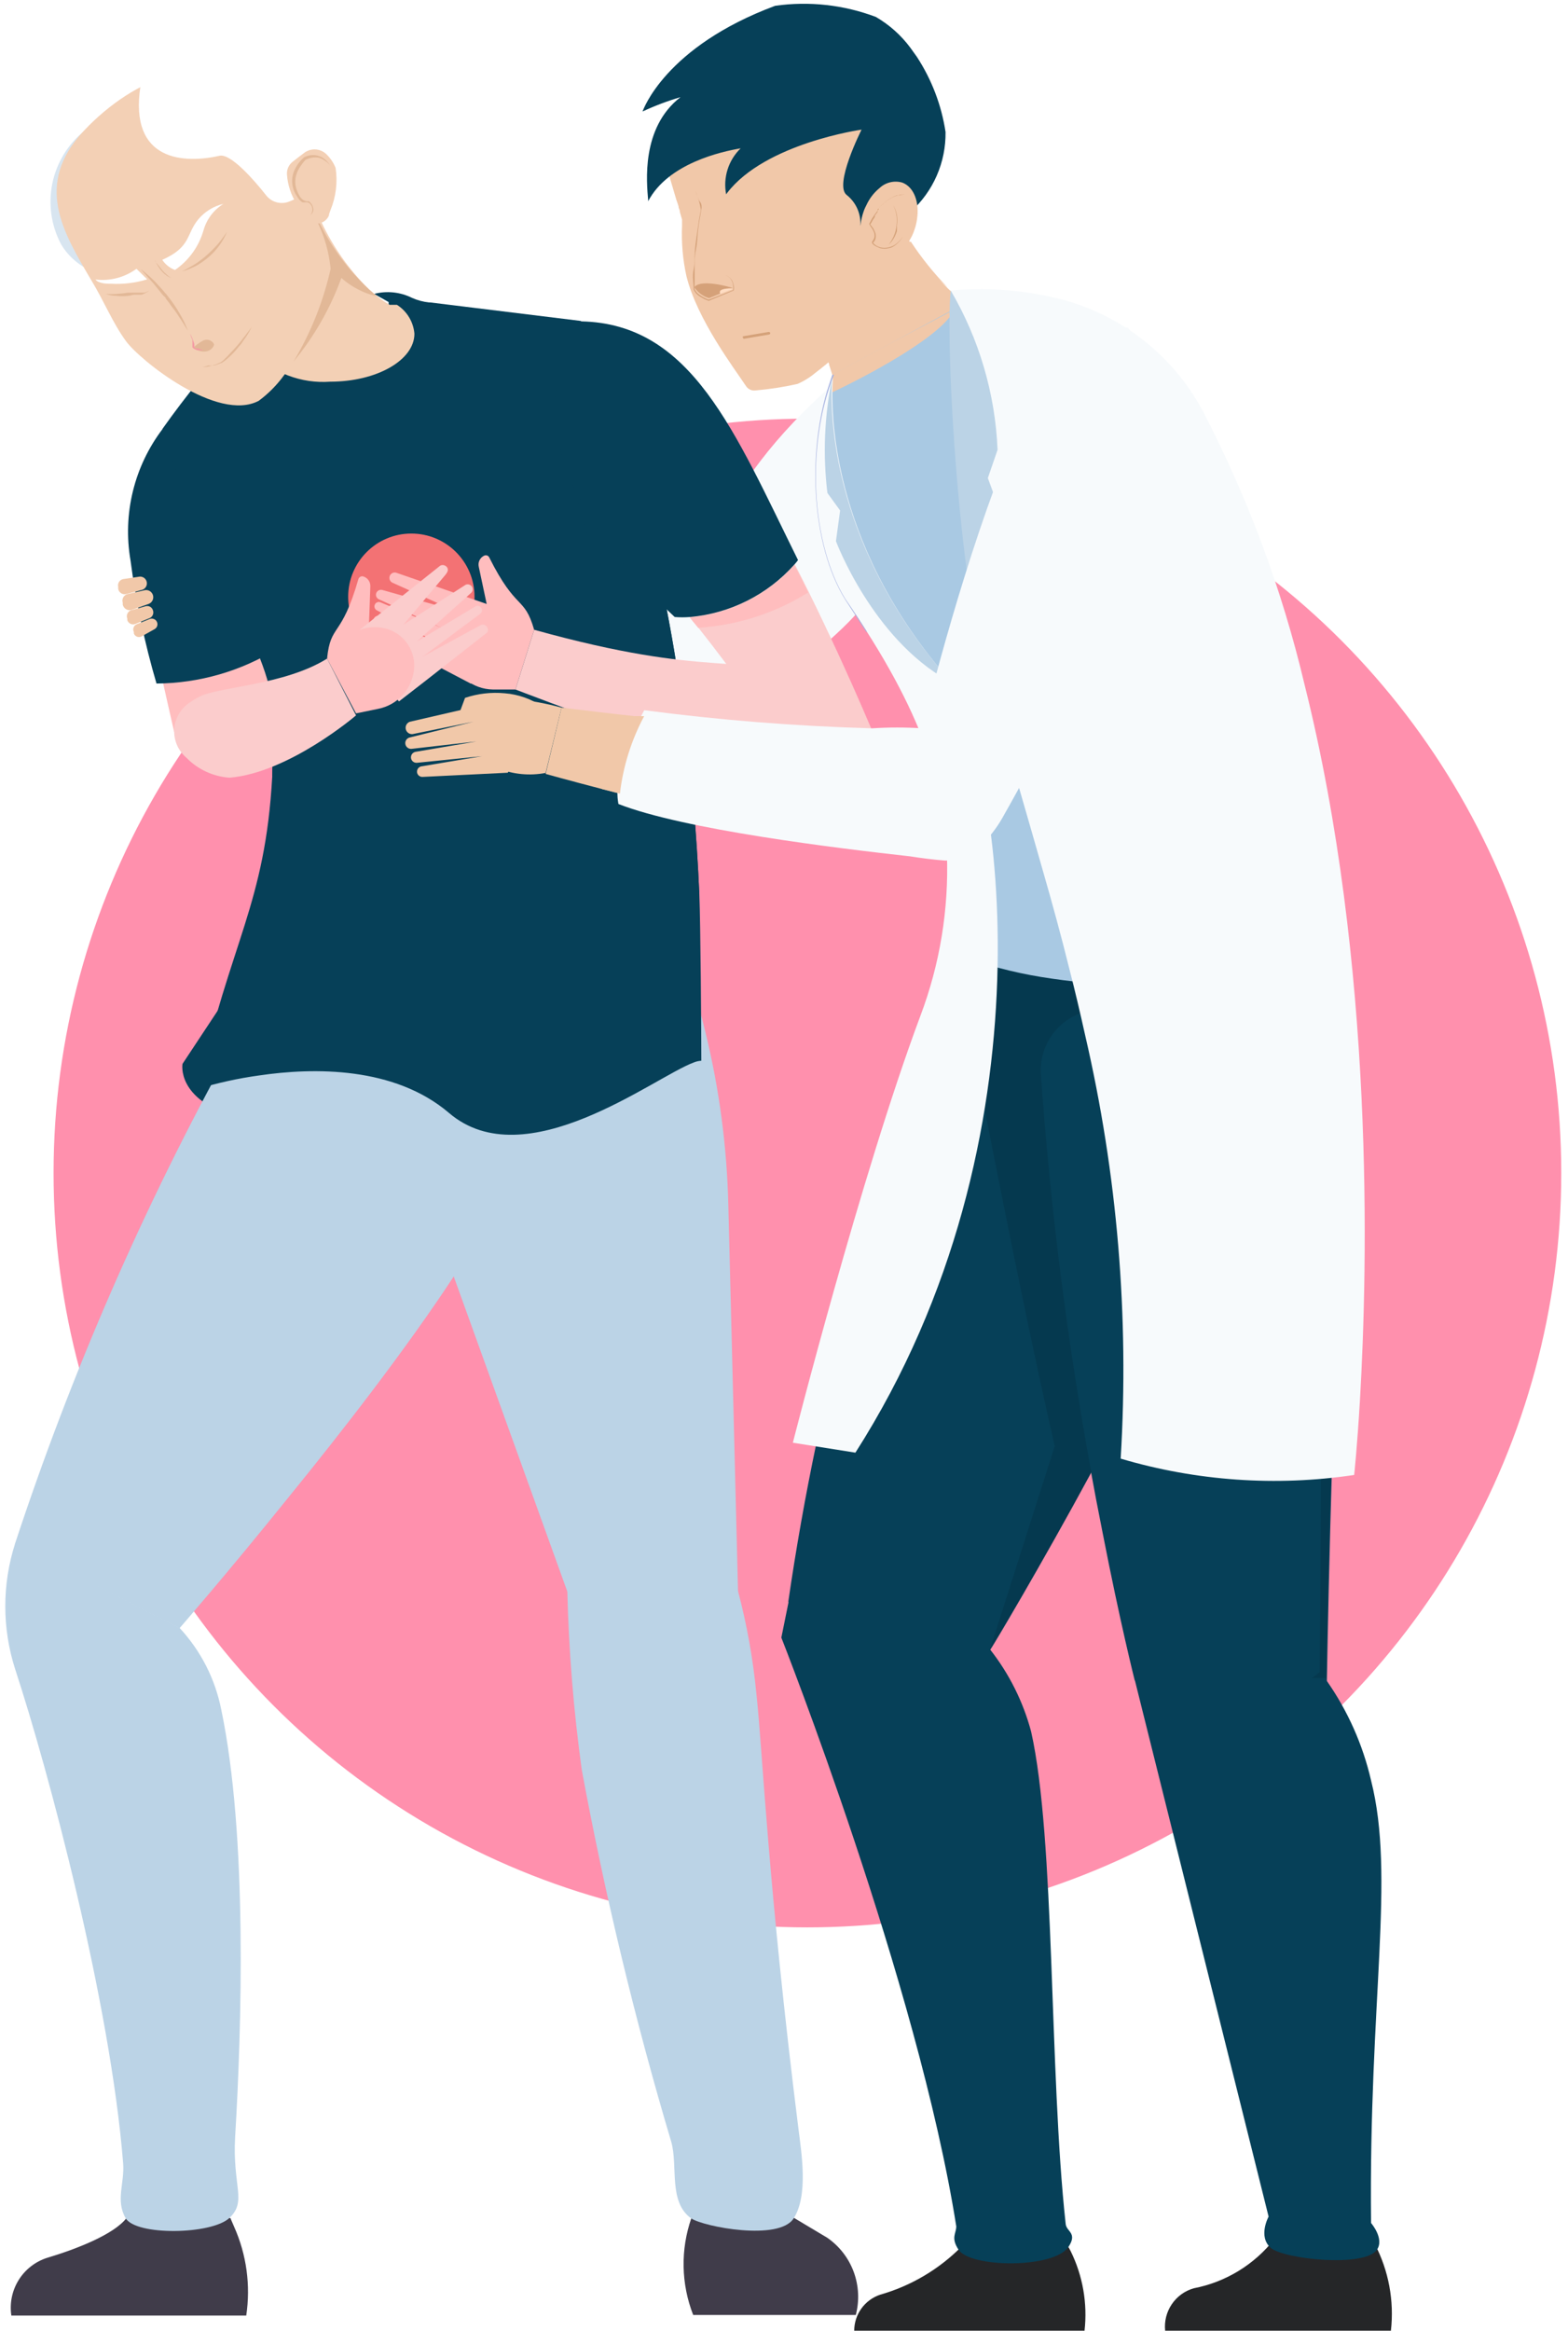 <svg width="208" height="309" viewBox="0 0 208 309" fill="none" xmlns="http://www.w3.org/2000/svg">
<circle cx="107.106" cy="155.5" r="100" fill="#FF90AD"/>
<path d="M39.434 93.145L34.851 91.746L35.457 85.543L39.829 86.15C39.503 88.467 39.371 90.806 39.434 93.145Z" fill="#FBA284"/>
<path d="M109.758 51.601C100.671 59.862 98.406 64.798 92.717 73.006L79.205 93.329L90.794 99.426C90.794 99.426 111.865 85.279 115.394 78.998C118.924 72.716 109.758 51.601 109.758 51.601Z" fill="#F7FAFC"/>
<path d="M83.946 88.684C82.291 88.328 80.608 88.116 78.916 88.051H78.389C74.333 87.919 48.073 86.916 39.855 85.966C39.174 87.954 38.818 90.04 38.802 92.142C38.807 93.229 39.079 94.298 39.592 95.256C47.046 97.895 79.758 102.382 79.758 102.382C81.684 102.771 83.672 102.728 85.579 102.258C87.487 101.788 89.268 100.903 90.794 99.664C90.794 99.664 90.794 99.426 90.794 99.004C90.821 96.734 90.294 89.977 83.946 88.684Z" fill="#A4B0E0"/>
<path d="M24.21 141.031C24.21 141.031 23.341 145.755 31.348 148.078C39.355 150.4 43.069 148.685 43.069 148.685L43.385 146.257L42.753 134.538L30.637 131.318L24.21 141.031Z" fill="#064058"/>
<path d="M21.576 56.853C21.576 56.853 17.02 67.675 18.442 75.514C19.443 81.188 23.104 97.025 23.104 97.025L36.827 94.385C36.827 94.385 36.827 74.59 37.459 74.59C38.091 74.59 21.576 56.853 21.576 56.853Z" fill="#FFBDBE"/>
<path d="M21.577 56.853C19.708 59.307 18.364 62.12 17.63 65.117C16.896 68.115 16.787 71.232 17.31 74.273C18.035 79.801 19.188 85.263 20.76 90.611C26.44 90.575 32 88.967 36.827 85.966C33.113 75.355 21.577 56.853 21.577 56.853Z" fill="#064058"/>
<path d="M16.783 294.027C15.15 296.165 10.303 298.092 6.247 299.306C4.678 299.808 3.338 300.855 2.469 302.258C1.601 303.66 1.259 305.328 1.506 306.96H32.665C33.265 302.963 32.707 298.877 31.058 295.188L30.558 294.027H16.783Z" fill="#403C4A"/>
<path d="M68.512 152.768C68.006 154.864 67.255 156.893 66.273 158.812C64.449 162.394 62.418 165.867 60.189 169.211C53.973 178.686 45.439 189.693 38.169 198.614C30.268 208.432 23.816 215.839 23.816 215.839L1.974 204.693C9.463 181.936 19.099 159.845 30.689 138.885C32.243 136.245 33.876 133.342 35.536 130.624H65.772C65.772 130.624 67.59 138.542 68.406 145.378C68.762 147.826 68.797 150.31 68.512 152.768Z" fill="#BBD3E6"/>
<path d="M2.007 204.605C0.268 210.019 0.268 215.844 2.007 221.259C6.405 234.641 14.623 265.337 16.335 286.768C16.546 289.408 15.308 291.651 16.651 294.026C17.994 296.402 28.056 296.243 30.426 294.026C32.797 291.809 30.821 289.83 31.19 283.284C32.059 268.9 32.849 243.298 29.346 226.617C28.544 222.564 26.628 218.817 23.815 215.796L2.007 204.605Z" fill="#BBD3E6"/>
<path d="M91.716 294.027C90.257 298.201 90.341 302.762 91.953 306.88H113.525C114.021 304.99 113.922 302.992 113.244 301.159C112.565 299.327 111.339 297.748 109.732 296.64L105.307 294L91.716 294.027Z" fill="#403C4A"/>
<path d="M97.905 211.041L75.256 210.982L60.189 169.211L57.002 160.369L55.79 157.044C54.396 153.194 53.683 149.13 53.683 145.034V130.624H91.953L92.112 131.415C92.665 133.263 93.165 135.11 93.613 136.984C95.43 144.446 96.437 152.083 96.615 159.762L97.905 211.041Z" fill="#BBD3E6"/>
<path d="M75.255 210.886C75.449 218.834 76.091 226.765 77.177 234.641C80.259 251.284 84.224 267.751 89.056 283.97C89.952 287.217 88.635 291.888 91.69 294.079C93.349 295.188 103.332 297.114 105.281 294.079C107.23 291.044 106.334 285.501 105.913 282.176C101.83 249.553 101.198 232.556 100.356 224.717C99.919 220.064 99.099 215.456 97.906 210.939L75.255 210.886Z" fill="#BBD3E6"/>
<path d="M93.033 140.616C92.68 140.636 92.332 140.716 92.006 140.854C86.738 142.807 69.697 156.215 59.557 147.531C52.34 141.382 41.673 141.487 34.351 142.569C31.586 142.951 28.856 143.551 26.186 144.364C30.637 124.595 35.167 119.908 36.115 102.91C36.115 101.591 36.247 100.086 36.273 98.45C36.273 97.447 36.273 96.391 36.273 95.256C36.273 86.23 27.634 76.358 21.55 56.853C24.69 52.431 28.112 48.216 31.796 44.237L32.665 44.053H32.876L46.914 41.017C48.443 40.7 49.992 40.498 51.55 40.41V40.041L49.627 38.959C51.313 38.523 53.099 38.71 54.658 39.486C55.376 39.808 56.141 40.013 56.923 40.093H57.081L77.072 42.548C79.56 48.109 81.647 53.843 83.314 59.704C86.243 69.638 88.487 79.762 90.031 90.004C90.268 91.64 90.505 93.303 90.742 95.019C91.69 102.224 92.401 110.063 92.77 118.562C92.928 122.494 93.033 136.472 93.033 140.616Z" fill="#064058"/>
<path d="M90.031 90.056L69.249 85.227L69.539 82.587H81.576L73.674 56.932L83.341 59.836C86.257 69.744 88.492 79.842 90.031 90.056Z" fill="#064058"/>
<path d="M116.922 99.849L105.755 101.987C101.769 95.431 97.37 89.137 92.585 83.141C91.611 81.954 90.716 80.872 89.952 79.869C83.051 71.951 79.416 69.654 75.702 60.812C74.644 57.847 74.226 54.69 74.475 51.551C74.725 48.411 75.637 45.361 77.151 42.601C77.151 42.601 87.924 45.082 91.374 50.387C95.615 56.906 99.46 63.584 102.805 69.786C104.412 72.795 105.913 75.725 107.282 78.47C113.34 90.796 116.922 99.849 116.922 99.849Z" fill="#FBCCCC"/>
<path d="M92.77 118.615L88.793 103.676L58.661 92.168L36.115 102.91C36.115 101.591 36.247 100.086 36.273 98.45L59.583 85.966L90.742 95.071C91.69 102.303 92.401 110.221 92.77 118.615Z" fill="#064058"/>
<path d="M70.856 83.484L68.38 91.403C68.38 91.403 98.591 103.068 106.045 103.596C110.733 103.939 116.923 99.796 116.923 99.796C114.831 95.668 111.457 92.333 107.309 90.294C97.722 86.308 94.587 90.083 70.856 83.484Z" fill="#FBCCCC"/>
<path d="M70.856 83.484C69.539 78.918 68.512 81.109 64.903 73.903C64.875 73.842 64.835 73.786 64.785 73.741C64.735 73.695 64.676 73.66 64.612 73.638C64.548 73.615 64.48 73.606 64.412 73.611C64.345 73.616 64.279 73.635 64.219 73.666C63.953 73.791 63.738 74.003 63.609 74.267C63.48 74.531 63.444 74.831 63.508 75.118L64.719 80.819L70.856 83.484Z" fill="#FFBDBE"/>
<g filter="url(#filter0_f_111_5)">
<circle cx="54.566" cy="79.109" r="8.38" fill="#F37274"/>
</g>
<path d="M66.063 80.581L52.525 75.91C52.357 75.871 52.182 75.895 52.03 75.976C51.879 76.057 51.762 76.19 51.701 76.351C51.64 76.512 51.639 76.689 51.698 76.851C51.758 77.012 51.873 77.147 52.024 77.229L60.057 80.845L50.707 78.206C50.55 78.168 50.385 78.187 50.24 78.259C50.095 78.332 49.981 78.453 49.917 78.602C49.855 78.76 49.855 78.936 49.919 79.093C49.983 79.25 50.105 79.377 50.259 79.446L58.74 83.3L50.47 79.842C50.398 79.813 50.32 79.798 50.242 79.8C50.164 79.801 50.087 79.818 50.015 79.85C49.944 79.882 49.88 79.929 49.827 79.986C49.773 80.044 49.733 80.112 49.706 80.185C49.657 80.316 49.657 80.46 49.706 80.591C49.754 80.722 49.848 80.831 49.97 80.898L58.319 85.385L50.417 81.69C50.339 81.652 50.253 81.631 50.165 81.63C50.078 81.628 49.991 81.645 49.911 81.68C49.831 81.715 49.76 81.767 49.702 81.833C49.643 81.898 49.6 81.976 49.575 82.059C49.533 82.188 49.534 82.326 49.576 82.455C49.619 82.583 49.701 82.694 49.812 82.772L58.451 88.526L62.481 90.637L66.326 83.564L66.063 80.581Z" fill="#FFBDBE"/>
<path d="M70.856 83.484L68.011 81.373C67.269 80.896 66.425 80.597 65.548 80.501C64.671 80.405 63.783 80.514 62.955 80.819C61.764 81.246 60.773 82.1 60.175 83.217C59.577 84.333 59.413 85.632 59.715 86.863C60.024 88.141 60.748 89.281 61.772 90.102C62.797 90.924 64.065 91.381 65.378 91.403H68.38L70.856 83.484Z" fill="#FFBDBE"/>
<path d="M43.385 87.311C43.859 82.587 45.281 84.672 47.546 76.754C47.589 76.627 47.678 76.521 47.795 76.457C47.912 76.394 48.049 76.377 48.179 76.411C48.461 76.493 48.708 76.668 48.88 76.907C49.051 77.146 49.138 77.436 49.127 77.731L48.916 83.59L43.385 87.311Z" fill="#FFBDBE"/>
<path d="M47.599 83.59L58.398 74.986C58.563 74.901 58.754 74.884 58.931 74.938C59.108 74.992 59.257 75.114 59.346 75.276C59.504 75.593 59.346 75.857 59.109 76.174L53.525 82.798L61.769 77.52C61.918 77.452 62.086 77.443 62.241 77.493C62.397 77.542 62.528 77.648 62.61 77.789C62.692 77.93 62.718 78.097 62.685 78.257C62.651 78.417 62.559 78.558 62.428 78.654L55.264 85.068L63.007 80.423C63.133 80.332 63.29 80.295 63.443 80.319C63.596 80.344 63.733 80.429 63.824 80.555C63.914 80.681 63.952 80.838 63.927 80.991C63.902 81.145 63.818 81.282 63.692 81.373L56.08 87.048L63.692 82.904C63.766 82.856 63.849 82.823 63.936 82.808C64.022 82.792 64.112 82.794 64.198 82.814C64.284 82.834 64.365 82.87 64.436 82.922C64.508 82.974 64.568 83.04 64.614 83.115C64.691 83.223 64.733 83.352 64.733 83.485C64.733 83.617 64.691 83.746 64.614 83.854L56.528 90.189L52.919 92.986L47.783 86.467L47.599 83.59Z" fill="#FBCCCC"/>
<path d="M43.385 87.312L45.808 84.672C46.459 84.07 47.239 83.625 48.089 83.373C48.938 83.122 49.834 83.069 50.707 83.221C51.937 83.426 53.048 84.078 53.83 85.051C54.612 86.024 55.01 87.251 54.948 88.499C54.868 89.81 54.356 91.057 53.494 92.046C52.631 93.034 51.466 93.709 50.18 93.963L47.23 94.57L43.385 87.312Z" fill="#FFBDBE"/>
<path d="M43.385 87.311C37.696 90.848 29.109 91.007 26.449 92.353C25.916 92.63 25.406 92.947 24.922 93.303C24.373 93.716 23.924 94.249 23.61 94.86C23.295 95.472 23.122 96.147 23.105 96.835C23.087 97.522 23.225 98.205 23.507 98.832C23.79 99.459 24.21 100.014 24.737 100.456C26.255 102.007 28.289 102.947 30.453 103.095C38.354 102.435 47.23 94.834 47.23 94.834L43.385 87.311Z" fill="#FBCCCC"/>
<path d="M105.86 74.247C105.708 74.461 105.541 74.664 105.36 74.854C101.789 78.846 96.836 81.328 91.506 81.795C90.84 81.848 90.17 81.848 89.504 81.795C69.987 63.531 72.042 50.545 77.072 42.601C91.769 42.891 97.406 57.17 105.86 74.247Z" fill="#064058"/>
<path d="M54.974 44.237C54.974 47.748 49.97 50.598 43.806 50.598C41.901 50.738 39.988 50.456 38.204 49.772C36.419 49.088 34.807 48.018 33.482 46.639L33.113 46.877L20.945 26.553H38.697H41.331C41.752 27.583 42.2 28.559 42.648 29.457C44.194 32.763 46.317 35.766 48.916 38.325L50.049 39.275L50.918 39.935L51.682 40.41H52.656C53.311 40.826 53.86 41.388 54.262 42.052C54.664 42.715 54.908 43.463 54.974 44.237Z" fill="#F3D0B5"/>
<path d="M107.203 78.549C102.799 81.29 97.786 82.895 92.612 83.221L91.505 81.875C96.836 81.407 101.789 78.926 105.36 74.933C106.018 76.094 106.624 77.308 107.203 78.549Z" fill="#FFBDBE"/>
<path d="M11.172 17.368C8.995 19.127 7.498 21.593 6.94 24.339C6.382 27.085 6.799 29.941 8.117 32.413C8.931 33.764 10.096 34.868 11.488 35.608C12.88 36.347 14.446 36.693 16.019 36.609L19.153 32.043L14.675 29.114L11.172 17.368Z" fill="#D8E5F0"/>
<path d="M43.859 35.633C42.888 39.972 41.225 44.125 38.933 47.932L38.038 49.278L37.669 49.754C36.733 51.044 35.605 52.183 34.324 53.132C28.846 56.035 18.521 47.721 16.704 45.214C14.886 42.706 13.859 40.014 12.042 37.032C8.328 30.724 4.509 24.442 11.094 17.369C18.152 9.873 26.897 7.576 31.638 10.744C35.433 12.975 38.555 16.194 40.672 20.061C40.856 20.497 41.006 20.947 41.12 21.407C41.462 22.7 39.46 23.729 39.513 25.181L39.908 25.735C40.54 26.659 41.067 27.53 41.515 28.375C41.962 29.219 41.962 29.246 42.147 29.642C43.055 31.526 43.634 33.552 43.859 35.633Z" fill="#F3D0B5"/>
<path d="M24.131 35.976C24.737 35.686 25.316 35.343 25.896 34.999C26.451 34.633 26.979 34.227 27.476 33.785C27.976 33.337 28.451 32.861 28.898 32.36C29.32 31.859 29.715 31.304 30.11 30.75C29.844 31.376 29.509 31.969 29.109 32.519C28.904 32.803 28.684 33.076 28.451 33.337L28.082 33.706L27.713 34.049C27.191 34.498 26.626 34.896 26.028 35.237L25.106 35.659C24.789 35.789 24.463 35.895 24.131 35.976Z" fill="#E2B897"/>
<path d="M20.575 34.498C20.575 34.735 20.865 34.947 21.023 35.184L21.523 35.818C21.695 36.015 21.879 36.2 22.077 36.372C22.269 36.553 22.481 36.712 22.709 36.847C22.451 36.756 22.21 36.623 21.998 36.451C21.78 36.294 21.585 36.107 21.418 35.897C21.055 35.486 20.769 35.012 20.575 34.498Z" fill="#E2B897"/>
<path d="M21.524 34.445C21.933 35.058 22.522 35.528 23.21 35.791C25.051 34.53 26.393 32.662 27.002 30.512C27.416 29.062 28.355 27.82 29.636 27.028C28.339 27.327 27.175 28.041 26.317 29.061C24.658 31.04 25.396 32.729 21.524 34.445Z" fill="white"/>
<path d="M14.017 38.958C14.508 38.998 15.001 38.998 15.492 38.958C15.978 38.932 16.461 38.879 16.941 38.8H17.31H17.494H17.652H18.021H18.363H18.547H18.732H19.074C19.311 38.8 19.548 38.615 19.785 38.562L19.127 38.932L18.785 39.064H18.627H18.442H18.073H17.731C17.488 39.129 17.242 39.182 16.994 39.222C16.494 39.275 15.991 39.275 15.492 39.222C14.99 39.213 14.492 39.124 14.017 38.958Z" fill="#E2B897"/>
<path d="M12.674 37.058C12.674 37.058 12.938 37.639 14.676 37.612C16.313 37.708 17.954 37.512 19.523 37.032L18.1 35.633C16.536 36.778 14.598 37.287 12.674 37.058Z" fill="white"/>
<path d="M18.653 35.659C19.339 36.188 19.991 36.761 20.602 37.375L21.471 38.325C21.629 38.483 21.761 38.668 21.892 38.826C22.047 38.981 22.188 39.149 22.314 39.328C22.859 40.011 23.352 40.735 23.789 41.492C24.245 42.235 24.624 43.022 24.921 43.841C24.474 43.102 24 42.363 23.526 41.651C23.458 41.567 23.396 41.479 23.341 41.387L23.157 41.123L22.762 40.621L22.393 40.093L21.998 39.592C21.998 39.407 21.708 39.249 21.576 39.09L21.181 38.589L20.365 37.586L18.653 35.659Z" fill="#E2B897"/>
<path d="M25.606 46.111C26.004 45.741 26.447 45.422 26.923 45.161C27.051 45.093 27.191 45.051 27.335 45.038C27.479 45.026 27.623 45.042 27.761 45.086C27.898 45.13 28.026 45.202 28.135 45.296C28.245 45.391 28.334 45.506 28.398 45.636C28.346 46.269 27.239 47.193 25.606 46.111Z" fill="#E2B897"/>
<path d="M25.211 44.237C25.374 44.512 25.507 44.804 25.606 45.108L25.764 45.557C25.779 45.724 25.779 45.892 25.764 46.059L25.975 46.19H26.291C26.514 46.285 26.742 46.365 26.976 46.428C26.853 46.441 26.73 46.441 26.607 46.428H26.238C25.971 46.376 25.724 46.247 25.527 46.059C25.527 45.821 25.527 45.663 25.527 45.531V45.056C25.399 44.792 25.294 44.518 25.211 44.237Z" fill="#F499A3"/>
<path d="M26.87 48.619C27.08 48.646 27.293 48.646 27.503 48.619C27.716 48.578 27.927 48.525 28.135 48.46L28.714 48.276L29.294 48.011L29.583 47.8L29.847 47.536C30.076 47.335 30.288 47.114 30.479 46.877C30.848 46.507 31.19 46.138 31.532 45.742L31.769 45.451L32.006 45.161L32.243 44.844L32.48 44.554C32.797 44.132 33.113 43.736 33.402 43.313C33.178 43.779 32.923 44.228 32.639 44.66L32.191 45.293L31.98 45.61L31.717 45.9C31.402 46.311 31.059 46.7 30.689 47.061L30.4 47.325L30.11 47.589C29.912 47.764 29.701 47.923 29.478 48.064L28.872 48.302C28.668 48.379 28.456 48.433 28.24 48.46H27.608C27.371 48.548 27.122 48.602 26.87 48.619Z" fill="#E2B897"/>
<path d="M41.014 25.603L38.381 26.712C37.854 26.928 37.272 26.968 36.721 26.825C36.171 26.682 35.681 26.365 35.325 25.92C33.666 23.808 30.637 20.377 29.162 20.641C24.526 21.697 17.099 21.486 18.627 11.456C19.206 7.972 42.964 1.954 42.331 22.014C42.451 22.675 42.392 23.357 42.16 23.988C41.929 24.619 41.533 25.177 41.014 25.603Z" fill="white"/>
<path d="M43.833 27.873L43.648 28.401C43.648 28.401 43.648 28.401 43.648 28.533C43.537 28.814 43.355 29.061 43.12 29.25C42.885 29.439 42.605 29.563 42.308 29.611C42.011 29.659 41.706 29.628 41.424 29.523C41.141 29.417 40.892 29.24 40.698 29.008C40.214 28.398 39.774 27.754 39.381 27.081C38.616 25.894 38.163 24.532 38.064 23.122C38.043 22.806 38.1 22.489 38.228 22.2C38.357 21.91 38.553 21.656 38.802 21.459C39.276 21.09 39.829 20.641 40.382 20.245C40.486 20.16 40.602 20.089 40.725 20.034C41.123 19.838 41.57 19.764 42.01 19.82C42.45 19.876 42.864 20.061 43.2 20.351C43.774 20.879 44.224 21.528 44.517 22.251C44.804 24.153 44.568 26.097 43.833 27.873Z" fill="#F3D0B5"/>
<path d="M41.146 28.533C41.335 28.328 41.44 28.06 41.44 27.781C41.44 27.502 41.335 27.233 41.146 27.029C41.037 26.909 40.887 26.833 40.725 26.817H40.435C40.331 26.838 40.224 26.838 40.119 26.817C39.938 26.706 39.777 26.563 39.645 26.395L39.224 25.762C39.125 25.582 39.037 25.397 38.96 25.207C38.825 24.817 38.753 24.407 38.75 23.993C38.751 23.588 38.822 23.186 38.96 22.806C39.111 22.424 39.305 22.06 39.54 21.723C39.775 21.409 40.039 21.117 40.33 20.852C40.649 20.686 40.998 20.588 41.357 20.562C41.687 20.539 42.018 20.584 42.33 20.692C42.643 20.801 42.93 20.973 43.175 21.195C43.42 21.403 43.625 21.653 43.78 21.935C43.599 21.678 43.365 21.462 43.095 21.301C42.852 21.117 42.574 20.983 42.279 20.905C41.983 20.854 41.68 20.854 41.383 20.905C41.081 20.958 40.788 21.056 40.514 21.195C40.276 21.462 40.056 21.744 39.856 22.04C39.648 22.343 39.48 22.671 39.355 23.017C39.106 23.707 39.106 24.464 39.355 25.155C39.476 25.497 39.635 25.825 39.829 26.131C39.939 26.267 40.062 26.391 40.198 26.501C40.348 26.582 40.507 26.645 40.672 26.685H40.988C41.08 26.751 41.16 26.831 41.225 26.923C41.372 27.077 41.472 27.269 41.515 27.477C41.581 27.674 41.581 27.887 41.515 28.084C41.429 28.261 41.303 28.415 41.146 28.533Z" fill="#E2B897"/>
<path d="M49.943 39.275C48.214 38.861 46.613 38.027 45.281 36.847C43.818 40.881 41.671 44.631 38.934 47.932C41.225 44.125 42.888 39.972 43.859 35.633C43.654 33.547 43.093 31.511 42.2 29.615H42.41C44.044 32.883 46.247 35.833 48.916 38.325L49.943 39.275Z" fill="#E2B897"/>
<path d="M169.047 296.824C166.381 300.215 162.584 302.53 158.353 303.343C157.162 303.684 156.129 304.434 155.436 305.462C154.742 306.491 154.432 307.731 154.56 308.965H184.508C184.958 305.01 184.215 301.011 182.374 297.484L182.032 296.824H169.047Z" fill="#252628"/>
<path d="M127.511 297.854C124.527 300.85 120.827 303.03 116.765 304.189C115.762 304.521 114.889 305.162 114.27 306.019C113.65 306.876 113.316 307.908 113.314 308.966H143.867C144.276 305.342 143.636 301.678 142.023 298.409L141.734 297.881L127.511 297.854Z" fill="#252628"/>
<path d="M61.69 92.511C63.384 91.942 65.179 91.735 66.958 91.904C68.752 92.044 70.477 92.654 71.962 93.673L66.695 96.312L60.874 94.702L61.69 92.511Z" fill="#F1C8A9"/>
<path d="M128.432 40.067L110.417 49.727C110.417 49.727 110.285 49.252 110.022 48.46C110.022 48.222 109.864 47.932 109.758 47.642C108.287 43.365 106.344 39.266 103.964 35.422C106.15 30.433 112.102 28.427 115.395 27.688C116.149 27.508 116.915 27.375 117.686 27.292C117.686 27.292 118.292 28.322 119.266 29.932C119.688 30.592 120.162 31.331 120.715 32.096C122.181 34.295 123.857 36.345 125.719 38.219C126.511 38.987 127.429 39.612 128.432 40.067Z" fill="#F1C8A9"/>
<path d="M159.091 162.138C158.248 168.947 151.426 182.857 144.762 195.183C138.099 207.508 131.587 218.441 131.324 218.758L104.566 212.353C108.68 184.043 116.345 156.288 127.274 129.858L128.485 127.219H141.47C141.47 127.219 142.524 128.38 144.104 130.36C144.92 131.363 145.869 132.55 146.896 133.923C152.506 141.208 160.197 153.243 159.091 162.138Z" fill="#064058"/>
<path d="M177.975 161.979C176.579 188.373 176.012 222.898 176.012 222.898L150.524 222.76C150.524 222.76 148.608 215.215 146.264 203.18C141.603 179.914 138.689 156.332 137.545 132.63C137.545 132.207 137.545 131.785 137.545 131.363C137.545 130.94 137.545 130.122 137.545 129.489V127.245H175.183C177.631 131.158 179.145 135.584 179.608 140.178C179.497 147.471 178.952 154.751 177.975 161.979Z" fill="#064058"/>
<path d="M150.504 222.579L168.283 293.842C168.283 293.842 166.834 296.482 168.573 297.986C170.311 299.49 181.057 300.625 182.664 298.224C183.665 296.746 181.874 294.687 181.874 294.687C181.558 265.126 185.113 248.788 181.874 236.014C180.781 231.277 178.786 226.797 176 222.817L150.504 222.579Z" fill="#064058"/>
<path d="M104.622 212.285L103.648 217.089C103.648 217.089 121.769 262.935 126.852 295.135C126.852 296.085 126.088 296.64 127.168 298.25C128.801 300.651 139.837 300.731 141.734 297.854C142.971 296.006 141.47 295.848 141.365 294.818C139.152 274.548 139.995 243.852 136.782 229.547C135.722 225.58 133.867 221.871 131.33 218.646L104.622 212.285Z" fill="#064058"/>
<path opacity="0.5" d="M179.608 140.073C179.145 135.478 177.631 131.053 175.183 127.14C167.489 129.428 159.505 130.592 151.479 130.597C148.845 130.597 146.422 130.597 144.156 130.281C142.523 130.122 140.969 129.938 139.521 129.726L137.466 129.383C134.421 128.903 131.424 128.152 128.511 127.14L127.3 129.779C127.3 129.779 134.569 168.525 139.916 191.699L131.329 218.647C131.54 218.304 138.072 207.561 144.762 195.183C141.558 177.725 139.324 160.102 138.072 142.395C138 141.235 138.178 140.073 138.594 138.988C139.011 137.903 139.657 136.922 140.487 136.11C141.317 135.298 142.312 134.675 143.405 134.284C144.497 133.893 145.661 133.743 146.817 133.844H147.264C154.764 134.448 161.769 137.834 166.908 143.341C172.047 148.847 174.951 156.077 175.052 163.616C175.447 190.643 175.052 221.682 175.052 221.682L174.024 222.447H175.895C175.895 222.447 176.448 188.136 177.844 161.742C178.859 154.56 179.448 147.324 179.608 140.073Z" fill="#043346"/>
<path d="M175.183 127.14C167.489 129.428 159.505 130.592 151.479 130.597C147.477 130.6 143.48 130.309 139.521 129.726C135.766 129.202 132.071 128.318 128.485 127.087C128.485 127.087 127.458 104.019 123.428 96.18C123.296 95.916 123.165 95.626 123.007 95.362C120.194 89.974 117.053 84.765 113.604 79.763C110.759 75.468 109.096 70.497 108.784 65.352C108.601 62.642 108.662 59.922 108.968 57.223C109.179 55.27 109.495 53.581 109.758 52.314C109.932 51.423 110.152 50.542 110.417 49.674L117.923 45.636L123.191 42.785L125.245 41.677L128.406 40.014L129.381 40.225C137.231 42.13 144.461 46.023 150.378 51.532C156.296 57.041 160.701 63.981 163.173 71.686C167.316 83.718 170.772 95.975 173.524 108.4C174.578 114.919 175.183 127.14 175.183 127.14Z" fill="#A9C9E3"/>
<path d="M180.399 185.654C180.03 191.91 179.635 195.526 179.635 195.526C169.276 197.072 158.705 196.333 148.661 193.361C149.805 174.518 148.217 155.608 143.946 137.222C143.288 134.266 142.603 131.336 141.865 128.486C140.759 124.025 139.574 119.697 138.362 115.5C137.309 111.778 136.255 108.163 135.228 104.599L134.28 101.406C131.46 91.664 129.936 81.591 129.749 71.449C129.564 60.38 128.347 49.352 126.115 38.51C130.52 38.105 134.962 38.381 139.284 39.328C143.557 40.215 147.585 42.028 151.084 44.641C154.583 47.253 157.469 50.602 159.539 54.452C165.525 65.941 170.064 78.132 173.05 90.743C182.348 127.852 181.452 167.654 180.399 185.654Z" fill="#F7FAFC"/>
<path d="M126.642 41.017C124.64 45.214 111.471 51.575 109.759 52.287C109.932 51.397 110.152 50.516 110.417 49.648L117.924 45.61L126.642 41.017Z" fill="#F1C8A9"/>
<path d="M113.472 192.569L105.175 191.25C105.175 191.25 114.209 155.75 122.085 134.688C124.672 127.851 125.872 120.565 125.614 113.257C125.298 104.494 122.664 94.623 112.129 79.446C107.388 71.819 107.019 58.595 110.469 49.727C110.469 49.727 110.469 49.965 110.469 50.387C110.232 54.003 109.995 71.502 125.272 89.37C125.483 89.639 125.676 89.921 125.851 90.215C132.805 101.511 140.179 150.788 113.472 192.569Z" fill="#F7FAFC"/>
<path d="M114.947 83.828L112.129 79.499C107.546 72.162 106.861 59.044 110.443 49.674H110.628C106.861 59.07 107.625 72.082 112.129 79.393C113.13 80.845 114.104 82.297 114.973 83.696L114.947 83.828Z" fill="#A4B0E0"/>
<path d="M125.72 38.114L121.058 33.891L119.399 40.41C116.992 43.836 113.769 46.603 110.022 48.46C110.022 48.223 109.864 47.932 109.759 47.642C112.912 45.364 115.595 42.496 117.66 39.196C117.66 38.246 118.029 36.082 118.319 34.208C119.375 33.778 120.25 32.995 120.795 31.991C122.236 34.186 123.885 36.236 125.72 38.114Z" fill="#F1C8A9"/>
<path d="M126.115 38.51C129.883 44.931 132.018 52.182 132.331 59.625L131.04 63.373L133.964 71.291C132.316 78.594 131.765 86.102 132.331 93.567C127.537 84.277 125.298 46.191 126.115 38.51Z" fill="#BBD3E6"/>
<path d="M125.746 90.215C115.684 84.593 110.891 71.739 110.891 71.739L111.444 67.675L109.758 65.352C109.144 60.32 109.349 55.221 110.364 50.255C110.127 53.871 109.89 71.37 125.166 89.238C125.377 89.507 125.571 89.789 125.746 90.083V90.215Z" fill="#BBD3E6"/>
<path d="M67.537 92.643L54.368 95.678C54.173 95.747 54.011 95.885 53.911 96.067C53.811 96.248 53.781 96.459 53.827 96.661C53.872 96.863 53.99 97.041 54.158 97.161C54.325 97.282 54.532 97.337 54.737 97.315L62.797 95.678L54.342 97.764C54.154 97.81 53.99 97.926 53.884 98.089C53.778 98.251 53.738 98.448 53.772 98.639C53.805 98.83 53.91 99.002 54.065 99.118C54.219 99.235 54.413 99.289 54.605 99.268L63.192 98.291L55.132 99.664C55.035 99.68 54.941 99.715 54.857 99.768C54.774 99.82 54.702 99.89 54.645 99.971C54.589 100.052 54.549 100.144 54.529 100.241C54.508 100.338 54.507 100.438 54.526 100.535C54.565 100.717 54.67 100.878 54.821 100.985C54.972 101.093 55.159 101.139 55.343 101.116L63.929 100.245L55.896 101.591C55.798 101.609 55.706 101.647 55.624 101.703C55.542 101.76 55.473 101.832 55.421 101.917C55.369 102.001 55.335 102.096 55.322 102.194C55.308 102.292 55.315 102.393 55.343 102.488C55.389 102.639 55.484 102.77 55.613 102.86C55.742 102.951 55.897 102.997 56.054 102.989L67.353 102.435L69.829 98.608L67.537 92.643Z" fill="#F1C8A9"/>
<path d="M82.234 105.207L79.864 104.599C75.307 103.412 72.384 102.594 72.384 102.594L74.491 93.804C77.994 94.227 81.234 94.623 84.21 94.939H85.448C83.742 98.129 82.652 101.612 82.234 105.207Z" fill="#F1C8A9"/>
<path d="M133.159 108.084C133.159 108.084 152.676 73.773 154.73 62.714C155.261 59.317 155.079 55.846 154.194 52.524C153.31 49.201 151.743 46.101 149.594 43.42C149.594 43.42 141.693 42.47 136.425 53.819C130.235 66.831 124.809 86.574 122.334 96.55C120.124 96.406 117.906 96.406 115.696 96.55C105.583 96.268 95.491 95.467 85.46 94.148L85.117 94.808C83.427 97.957 82.337 101.394 81.904 104.944C81.892 105.492 81.936 106.04 82.035 106.58C90.727 109.985 111.008 112.439 120.727 113.521C122.386 113.785 123.94 113.97 125.31 114.076H126.021C130.235 113.812 133.159 108.084 133.159 108.084Z" fill="#F7FAFC"/>
<path d="M74.491 93.805C72.395 93.233 70.253 92.844 68.091 92.643C67.433 92.642 66.782 92.785 66.185 93.061C65.587 93.337 65.057 93.74 64.631 94.243C64.205 94.745 63.893 95.335 63.717 95.97C63.541 96.605 63.506 97.271 63.613 97.922C64.113 99.901 64.666 101.195 66.062 101.855C68.069 102.657 70.262 102.867 72.384 102.462L74.491 93.805Z" fill="#F1C8A9"/>
<path d="M82.234 105.206L79.864 104.599C80.784 101.166 82.252 97.904 84.21 94.939H85.448C83.742 98.129 82.651 101.612 82.234 105.206Z" fill="#F1C8A9"/>
<path d="M120.425 27.081C120.083 27.609 119.767 28.137 119.504 28.639C119.145 29.337 118.837 30.06 118.582 30.803C118.582 30.803 117.396 37.718 117.396 39.671C116.501 42.178 111.418 46.956 108.178 49.41C107.462 50.014 106.664 50.512 105.807 50.888C103.96 51.309 102.085 51.6 100.197 51.759C99.957 51.788 99.714 51.749 99.495 51.647C99.276 51.544 99.091 51.382 98.959 51.179C97.405 48.83 92.48 42.363 91.058 36.609C90.57 34.401 90.376 32.138 90.478 29.879C90.478 29.378 90.478 29.114 90.478 29.114L90.189 28.111C90.189 27.952 90.136 27.768 90.031 27.556C90.031 27.266 89.846 26.897 89.715 26.474C89.267 24.917 88.608 22.753 87.818 20.087C87.16 17.896 96.8 6.732 104.49 4.251C109.014 4.221 113.496 5.119 117.66 6.89C120.028 10.049 122.108 13.415 123.876 16.946C124.297 19.348 121.453 25.577 120.425 27.081Z" fill="#F1C8A9"/>
<path d="M92.112 38.087C92.574 38.777 93.264 39.282 94.061 39.513L95.588 38.879C95.114 38.272 96.747 38.193 97.221 38.193C96.747 38.008 93.112 37.005 92.191 37.982L92.112 38.087Z" fill="#D5A179"/>
<path d="M95.562 38.958L97.221 38.298C96.747 38.193 95.114 38.272 95.562 38.958Z" fill="#FFDCC2"/>
<path d="M92.138 25.128C92.262 25.326 92.359 25.539 92.427 25.762C92.522 25.985 92.601 26.214 92.665 26.448C92.798 26.898 92.903 27.357 92.981 27.82C92.796 28.639 92.665 29.483 92.533 30.46C92.401 31.436 92.269 32.175 92.19 33.099C92.111 34.023 92.19 34.815 92.006 35.738C91.822 36.662 92.006 37.48 92.006 38.378C92.101 38.58 92.225 38.767 92.375 38.932C92.523 39.086 92.691 39.219 92.875 39.328L93.428 39.645L94.008 39.882L97.326 38.51C97.378 38.293 97.378 38.067 97.326 37.85C97.293 37.64 97.231 37.436 97.142 37.243C97.04 37.062 96.906 36.901 96.747 36.768C96.594 36.628 96.415 36.52 96.22 36.451C96.405 36.525 96.575 36.633 96.721 36.768C96.88 36.904 97.007 37.076 97.089 37.269C97.179 37.451 97.232 37.648 97.247 37.85C97.287 38.05 97.287 38.257 97.247 38.457L95.509 39.143L94.008 39.724C93.637 39.591 93.283 39.413 92.954 39.196C92.781 39.094 92.621 38.97 92.48 38.827C92.351 38.679 92.237 38.52 92.138 38.351C92.138 37.454 92.138 36.636 92.138 35.712C92.138 34.788 92.138 33.996 92.322 33.073C92.507 32.149 92.507 31.357 92.612 30.433C92.717 29.509 92.875 28.744 93.033 27.794C93.191 26.844 92.796 26.844 92.665 26.395C92.593 26.169 92.505 25.948 92.401 25.735C92.342 25.521 92.253 25.317 92.138 25.128Z" fill="#D4A179"/>
<path d="M85.975 26.474C85.986 26.544 85.986 26.616 85.975 26.686C88.609 21.644 95.746 20.087 98.249 19.665C97.447 20.44 96.851 21.404 96.515 22.469C96.179 23.534 96.114 24.665 96.326 25.762L96.457 25.577C101.515 18.979 114.289 17.184 114.289 17.184C114.289 17.184 110.549 24.574 112.34 25.867C112.937 26.343 113.411 26.956 113.723 27.654C114.035 28.353 114.175 29.116 114.131 29.879H114.289L116.37 29.298L120.821 28.058C122.296 26.729 123.47 25.1 124.265 23.279C125.06 21.458 125.458 19.488 125.43 17.5C124.891 13.95 123.597 10.557 121.637 7.55L120.768 6.336C119.534 4.674 117.975 3.282 116.185 2.245C111.928 0.638 107.336 0.13 102.832 0.767C88.213 6.204 85.29 14.624 85.237 14.782C86.863 14.021 88.545 13.385 90.268 12.882C85 16.946 85.79 24.257 85.975 26.474Z" fill="#064058"/>
<path d="M121.637 29.114C121.57 29.581 121.455 30.041 121.295 30.486C121.135 30.978 120.913 31.448 120.636 31.885C120.068 32.977 119.136 33.837 118.003 34.313C117.404 34.511 116.758 34.511 116.159 34.313C115.97 34.243 115.793 34.145 115.632 34.023C115.033 33.515 114.58 32.855 114.32 32.113C114.061 31.37 114.005 30.572 114.157 29.8C114.223 29.206 114.355 28.622 114.552 28.058C114.611 27.878 114.681 27.701 114.763 27.53L114.921 27.213C115.325 26.322 115.929 25.536 116.686 24.917C117.082 24.549 117.567 24.29 118.093 24.165C118.62 24.04 119.169 24.053 119.688 24.204C121.242 24.785 122.006 26.817 121.637 29.114Z" fill="#F1C8A9"/>
<path d="M120.162 25.762C119.885 25.767 119.61 25.811 119.346 25.894H119.135H118.951L118.555 26.052C118.049 26.304 117.58 26.623 117.16 27.002L116.843 27.292L116.554 27.609V27.767L116.422 27.926L116.159 28.269C116.071 28.377 115.991 28.492 115.922 28.612L115.685 28.955L115.29 29.694C115.415 29.915 115.555 30.127 115.711 30.328C115.82 30.511 115.909 30.705 115.974 30.908C116.027 31.116 116.027 31.334 115.974 31.542C115.889 31.737 115.783 31.923 115.658 32.096C115.685 32.232 115.76 32.354 115.869 32.439L116.132 32.624L116.712 32.888C117.118 32.994 117.544 32.994 117.95 32.888C118.147 32.857 118.335 32.785 118.503 32.677C118.684 32.575 118.853 32.451 119.003 32.307C119.308 32.034 119.566 31.713 119.767 31.357C119.546 31.691 119.28 31.993 118.977 32.254C118.673 32.513 118.312 32.694 117.923 32.782C117.535 32.888 117.126 32.888 116.738 32.782C116.553 32.725 116.376 32.646 116.211 32.545L115.974 32.36C115.907 32.301 115.854 32.23 115.816 32.149C115.977 32.024 116.089 31.846 116.132 31.647C116.198 31.414 116.198 31.168 116.132 30.935C116.052 30.708 115.955 30.488 115.843 30.275L115.421 29.721C115.421 29.853 115.816 29.114 115.816 29.114L116.053 28.77V28.586L116.422 28.084V27.926V27.767L116.685 27.451L117.002 27.16C117.404 26.777 117.856 26.448 118.345 26.184C118.909 25.902 119.532 25.757 120.162 25.762Z" fill="#D4A179"/>
<path d="M118.477 27.187C118.692 27.61 118.843 28.064 118.924 28.533C118.989 28.988 118.989 29.45 118.924 29.905C118.879 30.369 118.763 30.823 118.582 31.251C118.391 31.681 118.152 32.089 117.871 32.465C118.218 32.131 118.503 31.738 118.714 31.304C118.817 31.091 118.905 30.87 118.977 30.644C118.989 30.407 118.989 30.169 118.977 29.932C119.056 29.451 119.056 28.961 118.977 28.48C118.884 28.024 118.715 27.587 118.477 27.187Z" fill="#D4A179"/>
<path d="M98.722 44.923C98.685 44.924 98.648 44.911 98.619 44.887C98.59 44.862 98.571 44.829 98.564 44.791C98.538 44.762 98.524 44.725 98.524 44.686C98.524 44.647 98.538 44.609 98.564 44.58L101.988 44C102.028 44.002 102.067 44.015 102.1 44.039C102.132 44.062 102.158 44.094 102.173 44.132C102.181 44.177 102.172 44.224 102.148 44.263C102.123 44.302 102.085 44.33 102.041 44.343L98.617 44.923H98.722Z" fill="#D4A179"/>
<path d="M149.003 79.42L138.467 115.5C137.414 111.779 136.36 108.163 135.333 104.6L149.003 79.42Z" fill="#F7FAFC"/>
<path d="M15.677 78.048V77.784C15.65 77.667 15.648 77.546 15.672 77.428C15.695 77.311 15.744 77.2 15.813 77.102C15.883 77.005 15.973 76.923 16.076 76.863C16.18 76.803 16.295 76.766 16.414 76.754L18.547 76.438C18.762 76.427 18.973 76.495 19.142 76.627C19.311 76.76 19.427 76.949 19.469 77.16C19.51 77.372 19.475 77.591 19.368 77.778C19.262 77.965 19.092 78.108 18.89 78.18L16.809 78.734C16.69 78.774 16.563 78.787 16.438 78.773C16.313 78.759 16.192 78.718 16.085 78.653C15.977 78.588 15.885 78.5 15.814 78.395C15.744 78.291 15.697 78.172 15.677 78.048Z" fill="#F1C8A9"/>
<path d="M16.282 80.159V79.895C16.243 79.772 16.23 79.641 16.246 79.513C16.261 79.385 16.304 79.261 16.372 79.15C16.439 79.04 16.53 78.946 16.637 78.874C16.744 78.802 16.866 78.754 16.994 78.734L19.232 78.232C19.463 78.195 19.699 78.245 19.895 78.371C20.092 78.498 20.235 78.692 20.297 78.918C20.359 79.144 20.335 79.384 20.231 79.594C20.127 79.803 19.95 79.967 19.733 80.053L17.573 80.819C17.446 80.872 17.308 80.897 17.171 80.892C17.033 80.887 16.898 80.852 16.775 80.789C16.652 80.726 16.544 80.637 16.459 80.529C16.374 80.42 16.314 80.294 16.282 80.159Z" fill="#F1C8A9"/>
<path d="M16.888 82.218V82.007C16.807 81.806 16.805 81.583 16.883 81.382C16.962 81.18 17.114 81.017 17.309 80.925L19.285 80.37C19.385 80.338 19.491 80.326 19.596 80.335C19.701 80.344 19.803 80.374 19.896 80.423C19.989 80.472 20.072 80.54 20.139 80.621C20.206 80.703 20.256 80.797 20.285 80.898C20.324 80.999 20.342 81.106 20.338 81.213C20.335 81.321 20.311 81.427 20.267 81.525C20.223 81.623 20.16 81.711 20.082 81.785C20.004 81.858 19.912 81.916 19.811 81.954L17.941 82.719C17.839 82.757 17.731 82.774 17.622 82.769C17.514 82.764 17.408 82.737 17.309 82.69C17.211 82.644 17.123 82.578 17.051 82.497C16.979 82.416 16.923 82.321 16.888 82.218Z" fill="#F1C8A9"/>
<path d="M17.757 83.986V83.775C17.71 83.683 17.682 83.581 17.677 83.477C17.671 83.373 17.687 83.269 17.725 83.172C17.762 83.075 17.819 82.986 17.893 82.913C17.967 82.84 18.055 82.783 18.152 82.746L19.838 82.06C20.017 81.986 20.217 81.983 20.398 82.052C20.579 82.121 20.727 82.255 20.812 82.429C20.896 82.601 20.91 82.799 20.851 82.981C20.792 83.163 20.665 83.316 20.496 83.406L18.89 84.303C18.799 84.372 18.694 84.419 18.582 84.441C18.47 84.462 18.355 84.457 18.245 84.427C18.135 84.396 18.034 84.34 17.95 84.264C17.865 84.188 17.799 84.093 17.757 83.986Z" fill="#F1C8A9"/>
<defs>
<filter id="filter0_f_111_5" x="33.163" y="57.705" width="42.807" height="42.807" filterUnits="userSpaceOnUse" color-interpolation-filters="sRGB">
<feFlood flood-opacity="0" result="BackgroundImageFix"/>
<feBlend mode="normal" in="SourceGraphic" in2="BackgroundImageFix" result="shape"/>
<feGaussianBlur stdDeviation="6.512" result="effect1_foregroundBlur_111_5"/>
</filter>
</defs>
</svg>
